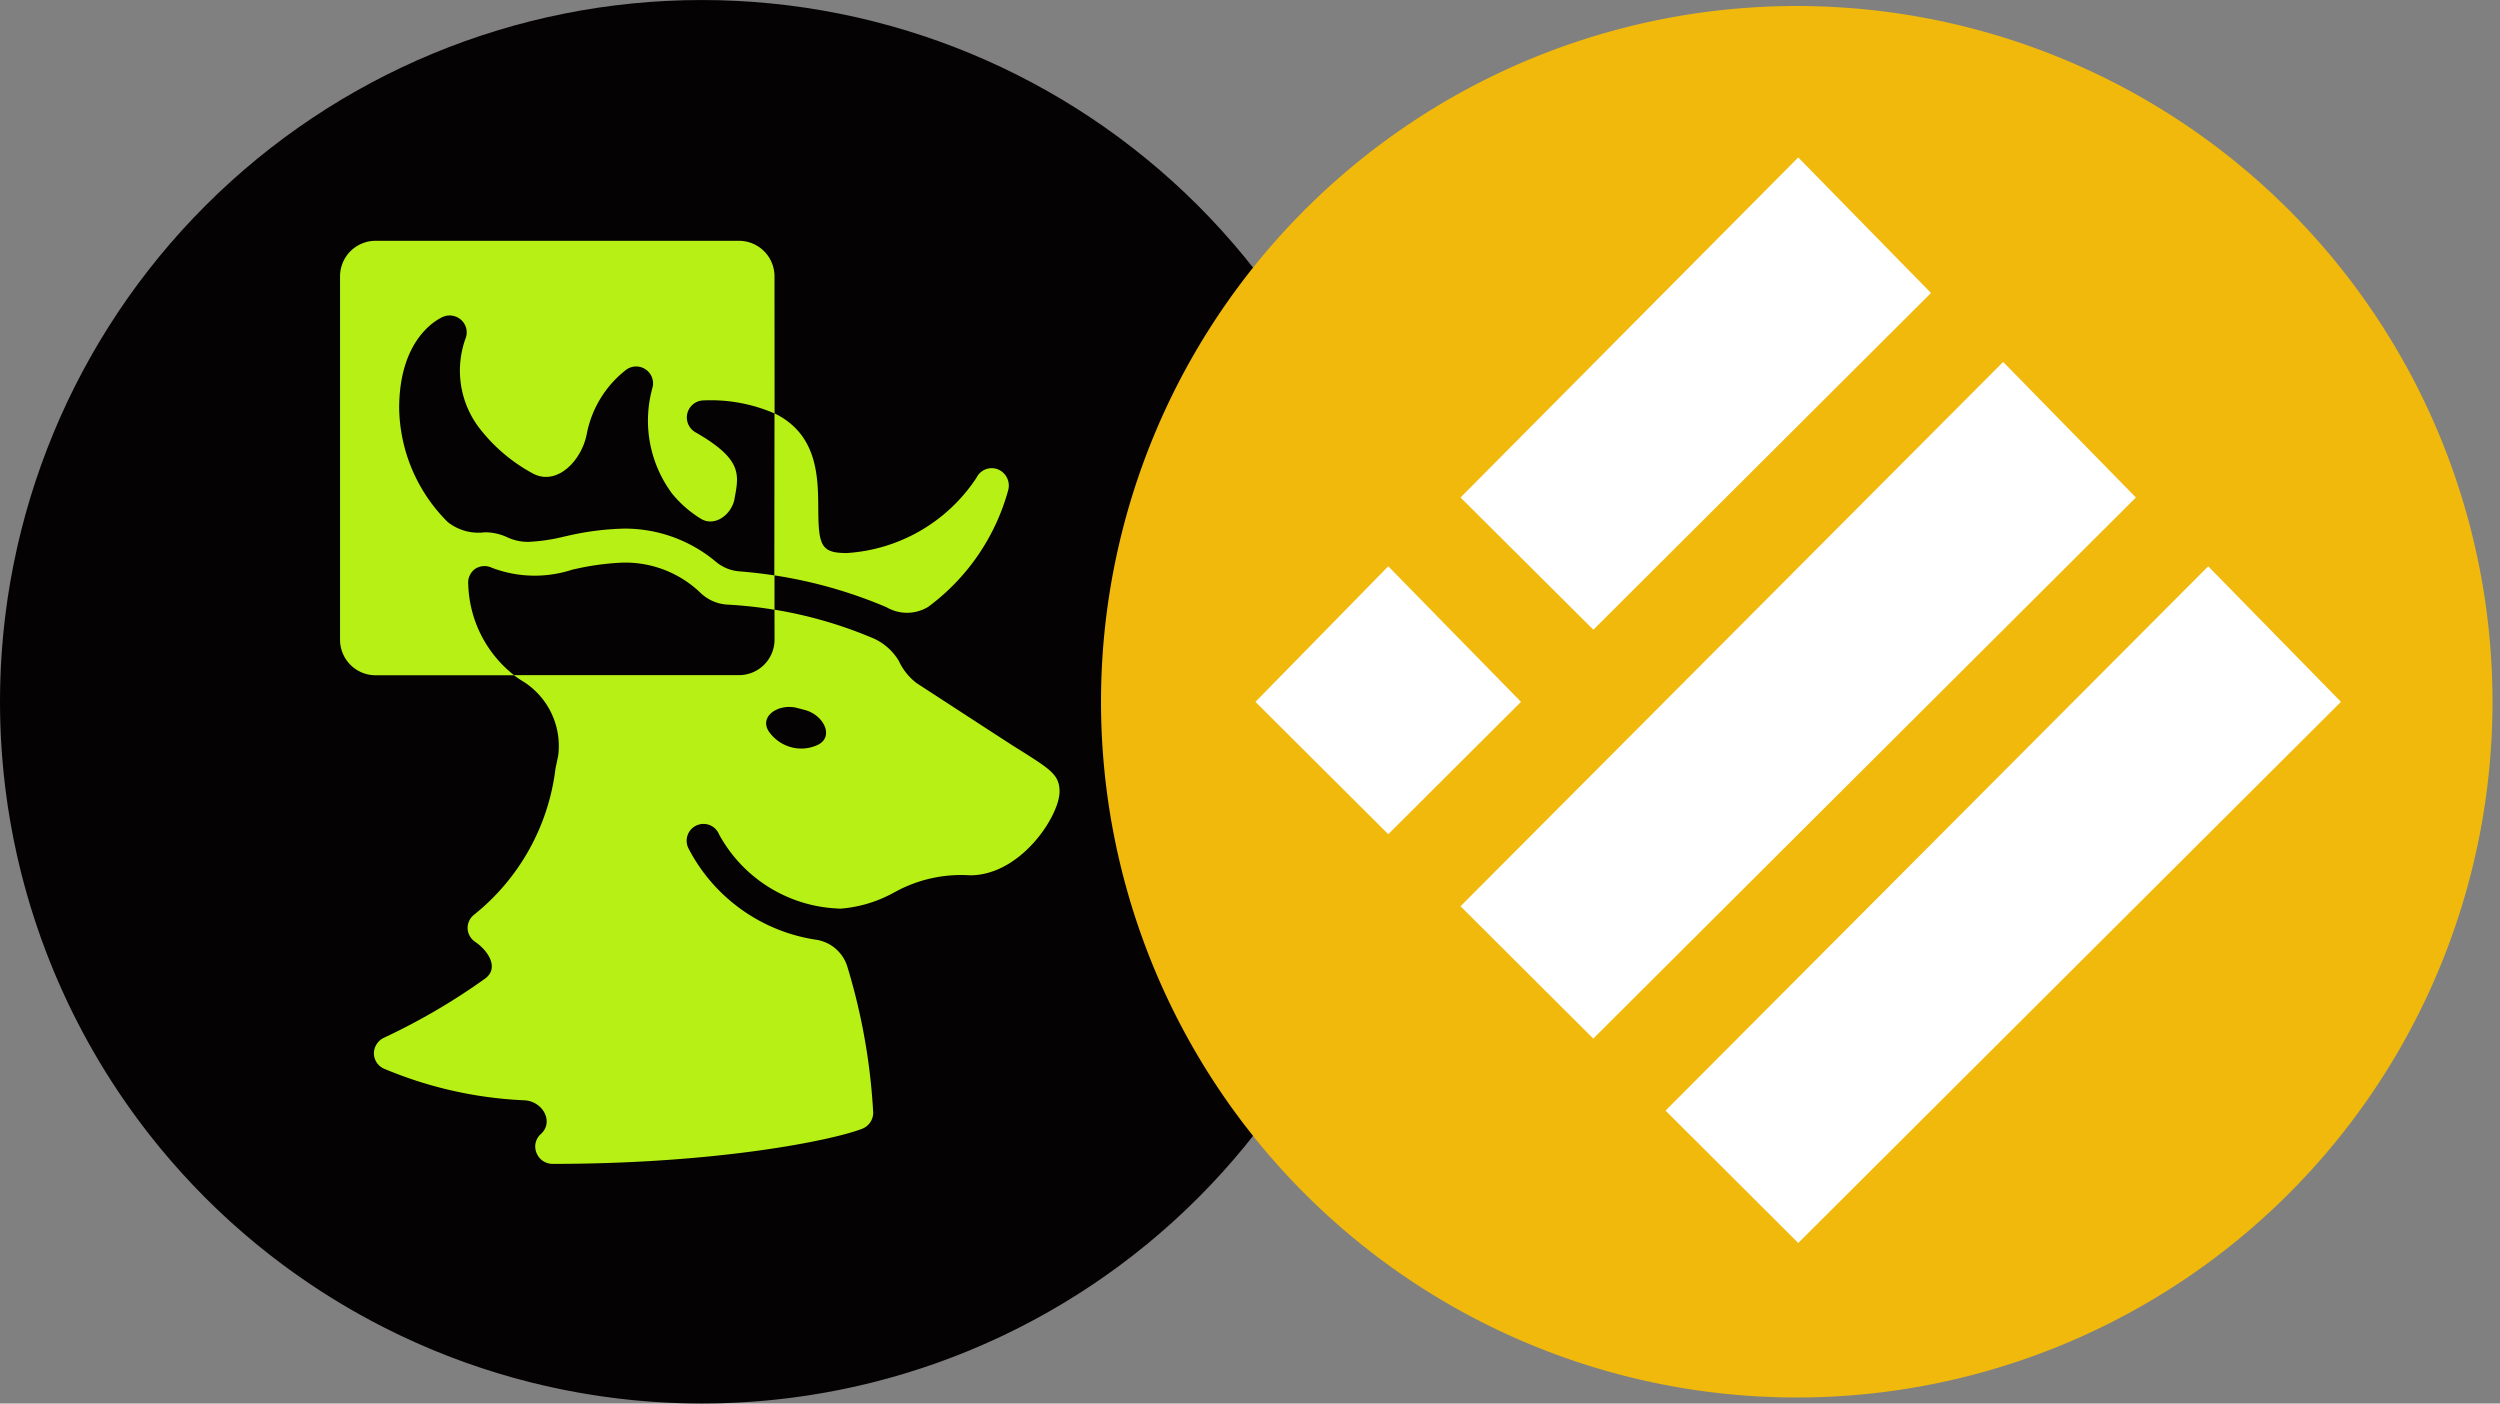 <svg xmlns="http://www.w3.org/2000/svg" xmlns:xlink="http://www.w3.org/1999/xlink" width="114" height="64" viewBox="0 0 114 64">
  <rect x="0" y="0" width="114" height="64" fill="#808080" stroke="none"/>
  <defs>
    <style>
      .cls-1, .cls-14 {
        fill: #fff;
      }

      .cls-2 {
        clip-rule: evenodd;
      }

      .cls-3 {
        clip-path: url(#clip-path);
      }

      .cls-4 {
        clip-path: url(#clip-path-2);
      }

      .cls-5 {
        clip-path: url(#clip-path-3);
      }

      .cls-6 {
        fill: #040203;
      }

      .cls-7 {
        fill: #b7f014;
      }

      .cls-12, .cls-7 {
        fill-rule: evenodd;
      }

      .cls-8 {
        clip-path: url(#clip-path-4);
      }

      .cls-9 {
        clip-path: url(#clip-path-5);
      }

      .cls-10 {
        clip-path: url(#clip-path-6);
      }

      .cls-11 {
        clip-path: url(#clip-path-7);
      }

      .cls-12 {
        fill: #f0b90b;
      }

      .cls-13 {
        clip-path: url(#clip-path-8);
      }

      .cls-14 {
        stroke: #f0b90b;
        stroke-width: 0.148px;
      }
    </style>
    <clipPath id="clip-path">
      <circle id="Ellipse_5688" data-name="Ellipse 5688" class="cls-1" cx="32" cy="32" r="32" transform="translate(-22364 -18012)"/>
    </clipPath>
    <clipPath id="clip-path-2">
      <rect id="Rectangle_7600" data-name="Rectangle 7600" width="64" height="64" transform="translate(172.8 83.2)"/>
    </clipPath>
    <clipPath id="clip-path-3">
      <path id="Path_51439" data-name="Path 51439" class="cls-2" d="M172.8,115.2a32,32,0,1,1,32,32A32,32,0,0,1,172.8,115.2Z"/>
    </clipPath>
    <clipPath id="clip-path-4">
      <circle id="Ellipse_5689" data-name="Ellipse 5689" class="cls-1" cx="32" cy="32" r="32" transform="translate(-22314 -18012)"/>
    </clipPath>
    <clipPath id="clip-path-5">
      <circle id="Ellipse_5694" data-name="Ellipse 5694" class="cls-1" cx="32" cy="32" r="32" transform="translate(-21860 -18410)"/>
    </clipPath>
    <clipPath id="clip-path-6">
      <circle id="Ellipse_5451" data-name="Ellipse 5451" class="cls-1" cx="32" cy="32" r="32" transform="translate(-21640 -19772)"/>
    </clipPath>
    <clipPath id="clip-path-7">
      <rect id="Rectangle_7551" data-name="Rectangle 7551" width="63.863" height="64" transform="translate(275.145 144.684)"/>
    </clipPath>
    <clipPath id="clip-path-8">
      <rect id="Rectangle_7550" data-name="Rectangle 7550" width="50.051" height="50.051" transform="translate(281.983 151.521)"/>
    </clipPath>
  </defs>
  <g id="Group_20360" data-name="Group 20360" transform="translate(22364 18012)">
    <g id="Mask_Group_919" data-name="Mask Group 919" class="cls-3">
      <g id="MHUNT" class="cls-4" transform="translate(-22536.801 -18095.199)">
        <g id="Group_20350" data-name="Group 20350" class="cls-5">
          <path id="Path_51437" data-name="Path 51437" class="cls-6" d="M231.68,83.2a5.12,5.12,0,0,1,5.12,5.12v53.76a5.12,5.12,0,0,1-5.12,5.12H177.92a5.12,5.12,0,0,1-5.12-5.12V88.32a5.12,5.12,0,0,1,5.12-5.12Z"/>
          <path id="Path_51438" data-name="Path 51438" class="cls-7" d="M208.118,95.8a1.62,1.62,0,0,0-1.62-1.62H189.927a1.62,1.62,0,0,0-1.62,1.62v16.571a1.62,1.62,0,0,0,1.62,1.62h6.311a5.5,5.5,0,0,0,.471.316,3.477,3.477,0,0,1,1.547,3.344c-.033.156-.064.313-.1.47-.008.039-.016.078-.024.118a10.079,10.079,0,0,1-3.718,6.675.771.771,0,0,0-.29.629.781.781,0,0,0,.338.6c.644.436,1.09,1.216.463,1.677a29.171,29.171,0,0,1-4.615,2.7.794.794,0,0,0-.459.7.774.774,0,0,0,.435.7,18.54,18.54,0,0,0,6.45,1.454c.826.056,1.339.994.721,1.544a.754.754,0,0,0-.193.846.787.787,0,0,0,.724.508c7.536,0,12.763-1.073,14.124-1.6a.787.787,0,0,0,.507-.725,28.014,28.014,0,0,0-1.184-6.685,1.764,1.764,0,0,0-1.428-1.212,7.869,7.869,0,0,1-5.814-4.17.768.768,0,1,1,1.4-.629,6.485,6.485,0,0,0,5.37,3.374,1.366,1.366,0,0,0,.268,0,6,6,0,0,0,2.369-.745l.033-.017.014-.007a6.273,6.273,0,0,1,3.39-.743c2.312,0,4.08-2.711,4.08-3.821,0-.728-.4-.995-1.569-1.741l-.58-.363c-.732-.472-2.1-1.363-3.258-2.116l-1.122-.73a2.689,2.689,0,0,1-.8-1.005,2.582,2.582,0,0,0-1.288-1.082A19.651,19.651,0,0,0,208.118,111v-1.563a21.251,21.251,0,0,1,4.986,1.4c.046.02.092.04.137.06a1.855,1.855,0,0,0,1.886-.026,9.849,9.849,0,0,0,3.651-5.331.8.8,0,0,0-.483-.943.772.772,0,0,0-.966.387,7.661,7.661,0,0,1-5.915,3.434c-1.18,0-1.292-.339-1.3-2.056v0c-.011-1.415-.026-3.35-1.992-4.313Zm0,6.251a7.327,7.327,0,0,0-3.223-.594.778.778,0,0,0-.386,1.451c2.131,1.224,2,1.9,1.787,3.023l0,.019c-.141.729-.911,1.291-1.542.9a5.207,5.207,0,0,1-1.3-1.136,5.576,5.576,0,0,1-.893-4.861.77.77,0,0,0-1.231-.774,4.868,4.868,0,0,0-1.772,2.906c-.239,1.252-1.4,2.416-2.5,1.782a7.685,7.685,0,0,1-2.438-2.1,4.313,4.313,0,0,1-.579-4.063.763.763,0,0,0-.193-.8.793.793,0,0,0-.6-.218.779.779,0,0,0-.217.048c-.085.033-2.028.825-2.028,4.184A7.478,7.478,0,0,0,193.213,107a2.246,2.246,0,0,0,1.687.472,2.4,2.4,0,0,1,1.014.218,2.228,2.228,0,0,0,.99.218,8.321,8.321,0,0,0,1.621-.241l.117-.025h0a12.706,12.706,0,0,1,2.6-.338,6.46,6.46,0,0,1,4.21,1.516,1.894,1.894,0,0,0,1.047.432c.559.043,1.1.106,1.611.185Zm0,8.953a19.57,19.57,0,0,0-2.167-.236,1.926,1.926,0,0,1-1.185-.514,4.958,4.958,0,0,0-3.564-1.4,12.017,12.017,0,0,0-2.269.315l-.016,0a5.487,5.487,0,0,1-3.678-.076.777.777,0,0,0-.772.048.766.766,0,0,0-.314.7,5.466,5.466,0,0,0,2.086,4.144H206.5a1.62,1.62,0,0,0,1.62-1.62Zm1.935,6.18c.821-.361.318-1.38-.549-1.609l-.348-.092c-.861-.228-1.795.4-1.264,1.117a1.821,1.821,0,0,0,.986.672A1.763,1.763,0,0,0,210.054,117.182Z"/>
        </g>
      </g>
    </g>
    <g id="Mask_Group_922" data-name="Mask Group 922" class="cls-8">
      <g id="Mask_Group_899" data-name="Mask Group 899" class="cls-9" transform="translate(-454 398)">
        <g id="Mask_Group_732" data-name="Mask Group 732" class="cls-10" transform="translate(-220 1362)">
          <g id="BUSD_1_" data-name="BUSD (1)" class="cls-11" transform="translate(-21915.076 -19916.684)">
            <path id="Path_40541" data-name="Path 40541" class="cls-12" d="M275.282,176.684a31.726,31.726,0,1,1,31.726,31.726A31.726,31.726,0,0,1,275.282,176.684Z"/>
            <g id="Group_20041" data-name="Group 20041" class="cls-13">
              <g id="Group_20040" data-name="Group 20040" class="cls-13">
                <g id="Group_20039" data-name="Group 20039" class="cls-13">
                  <path id="Path_40542" data-name="Path 40542" class="cls-14" d="M24.956.1l6.157,6.287-15.5,15.459L9.451,15.712Z" transform="translate(282.12 151.658)"/>
                  <path id="Path_40543" data-name="Path 40543" class="cls-14" d="M34.3,9.425l6.157,6.287L15.609,40.49,9.451,34.351Z" transform="translate(282.12 151.658)"/>
                  <path id="Path_40544" data-name="Path 40544" class="cls-14" d="M6.261,18.744l6.157,6.287L6.261,31.17.1,25.031Z" transform="translate(282.12 151.658)"/>
                  <path id="Path_40545" data-name="Path 40545" class="cls-14" d="M43.651,18.744l6.157,6.287L24.956,49.81,18.8,43.67Z" transform="translate(282.12 151.658)"/>
                </g>
              </g>
            </g>
          </g>
        </g>
      </g>
    </g>
  </g>
</svg>
